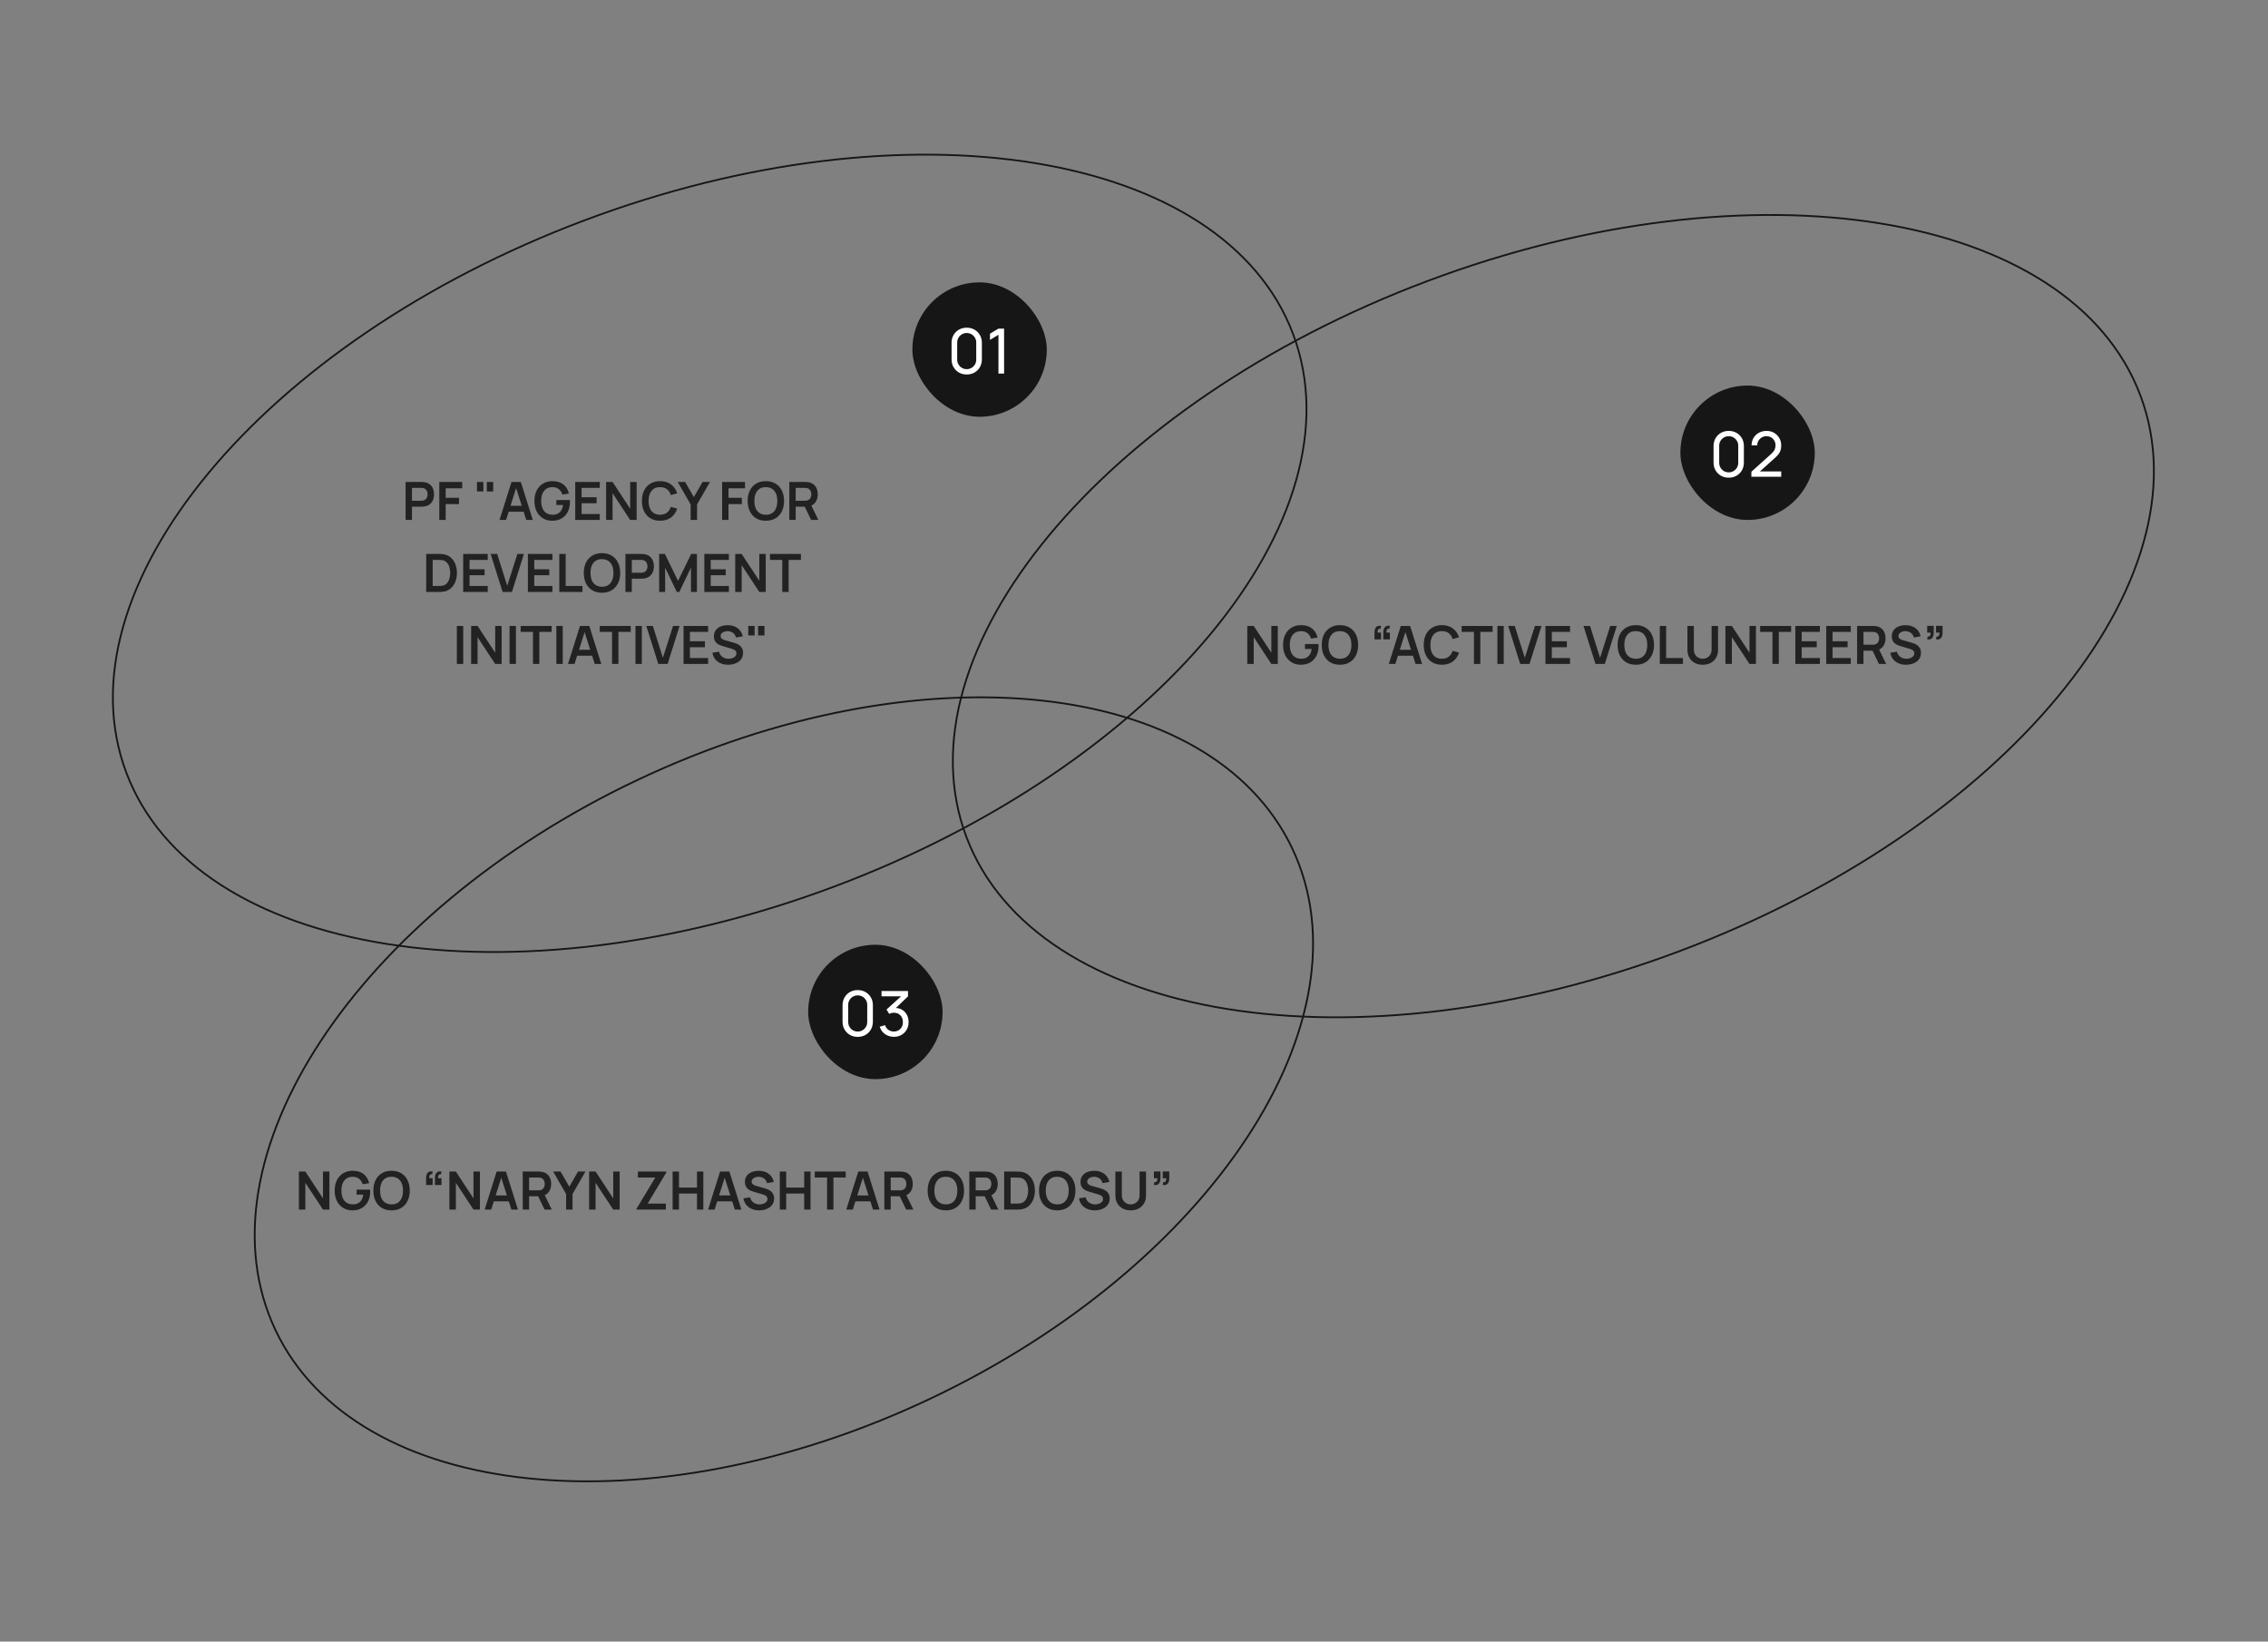 <svg width="945" height="684" viewBox="0 0 945 684" fill="none" xmlns="http://www.w3.org/2000/svg">
<rect x="0" y="0" width="945" height="684" fill="#808080" stroke="none"/>
<path d="M52.602 321.874C38.239 283.637 52.336 238.764 86.895 197.09C121.446 155.425 176.401 117.027 243.579 91.793C310.756 66.559 377.401 59.281 430.838 67.895C484.287 76.511 524.441 101.007 538.804 139.244C553.166 177.48 539.069 222.354 504.511 264.028C469.96 305.693 415.004 344.091 347.827 369.325C280.65 394.558 214.004 401.836 160.567 393.222C107.118 384.606 66.964 360.11 52.602 321.874Z" stroke="#161616" stroke-width="0.743"/>
<path d="M538.439 353.533C555.267 389.052 546.889 432.464 519.615 473.977C492.344 515.485 446.214 555.035 387.68 582.769C329.146 610.502 269.323 621.152 219.93 615.967C170.529 610.782 131.628 589.771 114.799 554.253C97.971 518.734 106.349 475.323 133.623 433.809C160.894 392.301 207.024 352.751 265.558 325.017C324.092 297.284 383.915 286.634 433.308 291.819C482.709 297.004 521.61 318.015 538.439 353.533Z" stroke="#161616" stroke-width="0.748"/>
<path d="M402.62 348.615C388.168 310.14 402.353 264.986 437.127 223.052C471.894 181.128 527.192 142.49 594.788 117.099C662.384 91.708 729.445 84.385 783.216 93.052C836.998 101.722 877.402 126.371 891.855 164.846C906.307 203.32 892.122 248.474 857.348 290.408C822.581 332.333 767.283 370.971 699.687 396.362C632.09 421.752 565.029 429.076 511.259 420.408C457.477 411.738 417.072 387.09 402.62 348.615Z" stroke="#161616" stroke-width="0.748"/>
<rect x="380.16" y="117.652" width="56" height="56" rx="28" fill="#161616"/>
<path d="M402.798 156.042C401.585 156.042 400.501 155.769 399.548 155.223C398.603 154.669 397.854 153.919 397.299 152.974C396.753 152.021 396.48 150.938 396.48 149.724V142.86C396.48 141.647 396.753 140.564 397.299 139.61C397.854 138.657 398.603 137.907 399.548 137.361C400.501 136.815 401.585 136.542 402.798 136.542C404.011 136.542 405.095 136.815 406.048 137.361C407.001 137.907 407.751 138.657 408.297 139.61C408.843 140.564 409.116 141.647 409.116 142.86V149.724C409.116 150.938 408.843 152.021 408.297 152.974C407.751 153.919 407.001 154.669 406.048 155.223C405.095 155.769 404.011 156.042 402.798 156.042ZM402.798 153.819C403.535 153.819 404.202 153.642 404.8 153.286C405.398 152.931 405.875 152.454 406.23 151.856C406.585 151.25 406.763 150.582 406.763 149.854V142.717C406.763 141.981 406.585 141.313 406.23 140.715C405.875 140.117 405.398 139.641 404.8 139.285C404.202 138.93 403.535 138.752 402.798 138.752C402.07 138.752 401.403 138.93 400.796 139.285C400.198 139.641 399.721 140.117 399.366 140.715C399.011 141.313 398.833 141.981 398.833 142.717V149.854C398.833 150.582 399.011 151.25 399.366 151.856C399.721 152.454 400.198 152.931 400.796 153.286C401.403 153.642 402.07 153.819 402.798 153.819ZM416.019 155.652V139.493L412.496 141.625V139.038L416.019 136.932H418.372V155.652H416.019Z" fill="white"/>
<rect x="336.742" y="393.652" width="56" height="56" rx="28" fill="#161616"/>
<path d="M357.38 432.042C356.167 432.042 355.084 431.769 354.13 431.223C353.186 430.669 352.436 429.919 351.881 428.974C351.335 428.021 351.062 426.938 351.062 425.724V418.86C351.062 417.647 351.335 416.564 351.881 415.61C352.436 414.657 353.186 413.907 354.13 413.361C355.084 412.815 356.167 412.542 357.38 412.542C358.594 412.542 359.677 412.815 360.63 413.361C361.584 413.907 362.333 414.657 362.879 415.61C363.425 416.564 363.698 417.647 363.698 418.86V425.724C363.698 426.938 363.425 428.021 362.879 428.974C362.333 429.919 361.584 430.669 360.63 431.223C359.677 431.769 358.594 432.042 357.38 432.042ZM357.38 429.819C358.117 429.819 358.784 429.642 359.382 429.286C359.98 428.931 360.457 428.454 360.812 427.856C361.168 427.25 361.345 426.582 361.345 425.854V418.717C361.345 417.981 361.168 417.313 360.812 416.715C360.457 416.117 359.98 415.641 359.382 415.285C358.784 414.93 358.117 414.752 357.38 414.752C356.652 414.752 355.985 414.93 355.378 415.285C354.78 415.641 354.304 416.117 353.948 416.715C353.593 417.313 353.415 417.981 353.415 418.717V425.854C353.415 426.582 353.593 427.25 353.948 427.856C354.304 428.454 354.78 428.931 355.378 429.286C355.985 429.642 356.652 429.819 357.38 429.819ZM372.473 432.016C371.545 432.016 370.683 431.847 369.886 431.509C369.088 431.163 368.399 430.677 367.819 430.053C367.247 429.421 366.826 428.671 366.558 427.804L368.781 427.167C369.067 428.034 369.543 428.693 370.211 429.143C370.878 429.594 371.628 429.815 372.46 429.806C373.222 429.789 373.881 429.616 374.436 429.286C374.999 428.948 375.432 428.489 375.736 427.908C376.048 427.328 376.204 426.656 376.204 425.893C376.204 424.732 375.857 423.792 375.164 423.072C374.47 422.344 373.56 421.98 372.434 421.98C372.122 421.98 371.792 422.024 371.446 422.11C371.108 422.197 370.791 422.318 370.497 422.474L369.379 420.641L376.321 414.362L376.62 415.142H367.299V412.932H378.336V415.155L372.421 420.823L372.395 420.004C373.634 419.918 374.717 420.121 375.645 420.615C376.572 421.109 377.291 421.816 377.803 422.734C378.323 423.653 378.583 424.706 378.583 425.893C378.583 427.089 378.314 428.147 377.777 429.065C377.239 429.984 376.511 430.708 375.593 431.236C374.674 431.756 373.634 432.016 372.473 432.016Z" fill="white"/>
<rect x="700.16" y="160.652" width="56" height="56" rx="28" fill="#161616"/>
<path d="M720.298 199.042C719.085 199.042 718.001 198.769 717.048 198.223C716.103 197.669 715.354 196.919 714.799 195.974C714.253 195.021 713.98 193.938 713.98 192.724V185.86C713.98 184.647 714.253 183.564 714.799 182.61C715.354 181.657 716.103 180.907 717.048 180.361C718.001 179.815 719.085 179.542 720.298 179.542C721.511 179.542 722.595 179.815 723.548 180.361C724.501 180.907 725.251 181.657 725.797 182.61C726.343 183.564 726.616 184.647 726.616 185.86V192.724C726.616 193.938 726.343 195.021 725.797 195.974C725.251 196.919 724.501 197.669 723.548 198.223C722.595 198.769 721.511 199.042 720.298 199.042ZM720.298 196.819C721.035 196.819 721.702 196.642 722.3 196.286C722.898 195.931 723.375 195.454 723.73 194.856C724.085 194.25 724.263 193.582 724.263 192.854V185.717C724.263 184.981 724.085 184.313 723.73 183.715C723.375 183.117 722.898 182.641 722.3 182.285C721.702 181.93 721.035 181.752 720.298 181.752C719.57 181.752 718.903 181.93 718.296 182.285C717.698 182.641 717.221 183.117 716.866 183.715C716.511 184.313 716.333 184.981 716.333 185.717V192.854C716.333 193.582 716.511 194.25 716.866 194.856C717.221 195.454 717.698 195.931 718.296 196.286C718.903 196.642 719.57 196.819 720.298 196.819ZM729.736 198.639L729.749 196.559L738.056 189.084C738.749 188.46 739.213 187.871 739.447 187.316C739.689 186.753 739.811 186.177 739.811 185.587C739.811 184.868 739.646 184.218 739.317 183.637C738.987 183.057 738.537 182.597 737.965 182.259C737.401 181.921 736.76 181.752 736.041 181.752C735.295 181.752 734.632 181.93 734.052 182.285C733.471 182.632 733.012 183.096 732.674 183.676C732.344 184.257 732.184 184.89 732.193 185.574H729.827C729.827 184.396 730.1 183.356 730.646 182.454C731.192 181.544 731.933 180.834 732.869 180.322C733.813 179.802 734.884 179.542 736.08 179.542C737.241 179.542 738.281 179.811 739.2 180.348C740.118 180.877 740.842 181.601 741.371 182.519C741.908 183.429 742.177 184.461 742.177 185.613C742.177 186.428 742.073 187.134 741.865 187.732C741.665 188.33 741.353 188.885 740.929 189.396C740.504 189.899 739.971 190.436 739.33 191.008L732.427 197.209L732.128 196.429H742.177V198.639H729.736Z" fill="white"/>
<path d="M168.995 216.652V200.812H175.54C175.694 200.812 175.892 200.82 176.134 200.834C176.376 200.842 176.6 200.864 176.805 200.9C177.722 201.04 178.477 201.344 179.071 201.813C179.672 202.283 180.116 202.877 180.402 203.595C180.695 204.307 180.842 205.099 180.842 205.971C180.842 206.837 180.695 207.629 180.402 208.347C180.109 209.059 179.661 209.649 179.06 210.118C178.466 210.588 177.714 210.892 176.805 211.031C176.6 211.061 176.372 211.083 176.123 211.097C175.881 211.112 175.687 211.119 175.54 211.119H171.646V216.652H168.995ZM171.646 208.644H175.43C175.577 208.644 175.742 208.637 175.925 208.622C176.108 208.608 176.277 208.578 176.431 208.534C176.871 208.424 177.216 208.23 177.465 207.951C177.722 207.673 177.901 207.357 178.004 207.005C178.114 206.653 178.169 206.309 178.169 205.971C178.169 205.634 178.114 205.289 178.004 204.937C177.901 204.578 177.722 204.259 177.465 203.98C177.216 203.702 176.871 203.507 176.431 203.397C176.277 203.353 176.108 203.328 175.925 203.32C175.742 203.306 175.577 203.298 175.43 203.298H171.646V208.644ZM183.046 216.652V200.812H192.583V203.463H185.697V207.412H191.263V210.052H185.697V216.652H183.046ZM198.746 204.772V200.812H201.397V204.772H198.746ZM202.849 204.772V200.812H205.5V204.772H202.849ZM208.135 216.652L213.129 200.812H217.012L222.006 216.652H219.278L214.746 202.44H215.34L210.863 216.652H208.135ZM210.918 213.22V210.745H219.234V213.22H210.918ZM230.099 216.982C229.073 216.982 228.108 216.803 227.206 216.443C226.312 216.077 225.523 215.541 224.841 214.837C224.167 214.133 223.639 213.272 223.257 212.252C222.876 211.226 222.685 210.052 222.685 208.732C222.685 207.002 223.008 205.524 223.653 204.299C224.299 203.067 225.182 202.125 226.304 201.472C227.426 200.812 228.691 200.482 230.099 200.482C232.05 200.482 233.594 200.937 234.73 201.846C235.874 202.748 236.648 204.017 237.051 205.652L234.345 206.081C234.045 205.143 233.553 204.395 232.871 203.837C232.189 203.273 231.32 202.99 230.264 202.99C229.201 202.976 228.317 203.207 227.613 203.683C226.909 204.16 226.378 204.831 226.018 205.696C225.666 206.562 225.49 207.574 225.49 208.732C225.49 209.891 225.666 210.899 226.018 211.757C226.37 212.608 226.898 213.272 227.602 213.748C228.314 214.225 229.201 214.471 230.264 214.485C231.064 214.493 231.764 214.35 232.365 214.056C232.967 213.756 233.458 213.305 233.839 212.703C234.221 212.095 234.477 211.336 234.609 210.426H231.815V208.347H237.425C237.44 208.465 237.451 208.637 237.458 208.864C237.466 209.092 237.469 209.227 237.469 209.271C237.469 210.767 237.172 212.098 236.578 213.264C235.992 214.423 235.148 215.332 234.048 215.992C232.948 216.652 231.632 216.982 230.099 216.982ZM239.679 216.652V200.812H249.909V203.298H242.33V207.203H248.589V209.689H242.33V214.166H249.909V216.652H239.679ZM252.548 216.652V200.812H255.232L262.58 211.977V200.812H265.264V216.652H262.58L255.232 205.487V216.652H252.548ZM275.038 216.982C273.454 216.982 272.097 216.638 270.968 215.948C269.838 215.252 268.969 214.284 268.361 213.044C267.759 211.805 267.459 210.368 267.459 208.732C267.459 207.097 267.759 205.66 268.361 204.42C268.969 203.181 269.838 202.217 270.968 201.527C272.097 200.831 273.454 200.482 275.038 200.482C276.864 200.482 278.385 200.941 279.603 201.857C280.82 202.767 281.674 203.995 282.166 205.542L279.493 206.279C279.185 205.245 278.66 204.439 277.92 203.859C277.179 203.273 276.218 202.979 275.038 202.979C273.974 202.979 273.087 203.218 272.376 203.694C271.672 204.171 271.14 204.842 270.781 205.707C270.429 206.565 270.249 207.574 270.242 208.732C270.242 209.891 270.418 210.903 270.77 211.768C271.129 212.626 271.664 213.294 272.376 213.77C273.087 214.247 273.974 214.485 275.038 214.485C276.218 214.485 277.179 214.192 277.92 213.605C278.66 213.019 279.185 212.212 279.493 211.185L282.166 211.922C281.674 213.47 280.82 214.702 279.603 215.618C278.385 216.528 276.864 216.982 275.038 216.982ZM287.765 216.652V210.162L282.375 200.812H285.466L289.107 207.126L292.737 200.812H295.828L290.449 210.162V216.652H287.765ZM300.888 216.652V200.812H310.425V203.463H303.539V207.412H309.105V210.052H303.539V216.652H300.888ZM319.102 216.982C317.518 216.982 316.162 216.638 315.032 215.948C313.903 215.252 313.034 214.284 312.425 213.044C311.824 211.805 311.523 210.368 311.523 208.732C311.523 207.097 311.824 205.66 312.425 204.42C313.034 203.181 313.903 202.217 315.032 201.527C316.162 200.831 317.518 200.482 319.102 200.482C320.686 200.482 322.043 200.831 323.172 201.527C324.309 202.217 325.178 203.181 325.779 204.42C326.388 205.66 326.692 207.097 326.692 208.732C326.692 210.368 326.388 211.805 325.779 213.044C325.178 214.284 324.309 215.252 323.172 215.948C322.043 216.638 320.686 216.982 319.102 216.982ZM319.102 214.485C320.166 214.493 321.049 214.258 321.753 213.781C322.465 213.305 322.996 212.634 323.348 211.768C323.708 210.903 323.887 209.891 323.887 208.732C323.887 207.574 323.708 206.569 323.348 205.718C322.996 204.86 322.465 204.193 321.753 203.716C321.049 203.24 320.166 202.994 319.102 202.979C318.039 202.972 317.155 203.207 316.451 203.683C315.747 204.16 315.216 204.831 314.856 205.696C314.504 206.562 314.328 207.574 314.328 208.732C314.328 209.891 314.504 210.899 314.856 211.757C315.208 212.608 315.736 213.272 316.44 213.748C317.152 214.225 318.039 214.471 319.102 214.485ZM328.882 216.652V200.812H335.427C335.581 200.812 335.779 200.82 336.021 200.834C336.263 200.842 336.486 200.864 336.692 200.9C337.608 201.04 338.364 201.344 338.958 201.813C339.559 202.283 340.003 202.877 340.289 203.595C340.582 204.307 340.729 205.099 340.729 205.971C340.729 207.262 340.402 208.373 339.75 209.304C339.097 210.228 338.096 210.8 336.747 211.02L335.614 211.119H331.533V216.652H328.882ZM337.979 216.652L334.855 210.206L337.55 209.612L340.982 216.652H337.979ZM331.533 208.644H335.317C335.463 208.644 335.628 208.637 335.812 208.622C335.995 208.608 336.164 208.578 336.318 208.534C336.758 208.424 337.102 208.23 337.352 207.951C337.608 207.673 337.788 207.357 337.891 207.005C338.001 206.653 338.056 206.309 338.056 205.971C338.056 205.634 338.001 205.289 337.891 204.937C337.788 204.578 337.608 204.259 337.352 203.98C337.102 203.702 336.758 203.507 336.318 203.397C336.164 203.353 335.995 203.328 335.812 203.32C335.628 203.306 335.463 203.298 335.317 203.298H331.533V208.644ZM177.589 246.652V230.812H182.638C182.77 230.812 183.03 230.816 183.419 230.823C183.815 230.831 184.196 230.856 184.563 230.9C185.817 231.062 186.876 231.509 187.742 232.242C188.614 232.968 189.274 233.896 189.722 235.025C190.169 236.155 190.393 237.39 190.393 238.732C190.393 240.074 190.169 241.31 189.722 242.439C189.274 243.569 188.614 244.5 187.742 245.233C186.876 245.959 185.817 246.403 184.563 246.564C184.203 246.608 183.826 246.634 183.43 246.641C183.034 246.649 182.77 246.652 182.638 246.652H177.589ZM180.284 244.155H182.638C182.858 244.155 183.136 244.148 183.474 244.133C183.818 244.119 184.123 244.086 184.387 244.034C185.135 243.895 185.743 243.561 186.213 243.033C186.682 242.505 187.027 241.864 187.247 241.108C187.474 240.353 187.588 239.561 187.588 238.732C187.588 237.874 187.474 237.068 187.247 236.312C187.019 235.557 186.667 234.923 186.191 234.409C185.721 233.896 185.12 233.57 184.387 233.43C184.123 233.372 183.818 233.339 183.474 233.331C183.136 233.317 182.858 233.309 182.638 233.309H180.284V244.155ZM192.993 246.652V230.812H203.223V233.298H195.644V237.203H201.903V239.689H195.644V244.166H203.223V246.652H192.993ZM209.426 246.652L204.432 230.812H207.16L211.34 244.078L215.575 230.812H218.303L213.309 246.652H209.426ZM219.956 246.652V230.812H230.186V233.298H222.607V237.203H228.866V239.689H222.607V244.166H230.186V246.652H219.956ZM233.045 246.652V230.812H235.696V244.166H242.692V246.652H233.045ZM250.825 246.982C249.241 246.982 247.884 246.638 246.755 245.948C245.626 245.252 244.757 244.284 244.148 243.044C243.547 241.805 243.246 240.368 243.246 238.732C243.246 237.097 243.547 235.66 244.148 234.42C244.757 233.181 245.626 232.217 246.755 231.527C247.884 230.831 249.241 230.482 250.825 230.482C252.409 230.482 253.766 230.831 254.895 231.527C256.032 232.217 256.901 233.181 257.502 234.42C258.111 235.66 258.415 237.097 258.415 238.732C258.415 240.368 258.111 241.805 257.502 243.044C256.901 244.284 256.032 245.252 254.895 245.948C253.766 246.638 252.409 246.982 250.825 246.982ZM250.825 244.485C251.888 244.493 252.772 244.258 253.476 243.781C254.187 243.305 254.719 242.634 255.071 241.768C255.43 240.903 255.61 239.891 255.61 238.732C255.61 237.574 255.43 236.569 255.071 235.718C254.719 234.86 254.187 234.193 253.476 233.716C252.772 233.24 251.888 232.994 250.825 232.979C249.762 232.972 248.878 233.207 248.174 233.683C247.47 234.16 246.938 234.831 246.579 235.696C246.227 236.562 246.051 237.574 246.051 238.732C246.051 239.891 246.227 240.899 246.579 241.757C246.931 242.608 247.459 243.272 248.163 243.748C248.874 244.225 249.762 244.471 250.825 244.485ZM260.604 246.652V230.812H267.149C267.303 230.812 267.501 230.82 267.743 230.834C267.985 230.842 268.209 230.864 268.414 230.9C269.331 231.04 270.086 231.344 270.68 231.813C271.282 232.283 271.725 232.877 272.011 233.595C272.305 234.307 272.451 235.099 272.451 235.971C272.451 236.837 272.305 237.629 272.011 238.347C271.718 239.059 271.271 239.649 270.669 240.118C270.075 240.588 269.324 240.892 268.414 241.031C268.209 241.061 267.982 241.083 267.732 241.097C267.49 241.112 267.296 241.119 267.149 241.119H263.255V246.652H260.604ZM263.255 238.644H267.039C267.186 238.644 267.351 238.637 267.534 238.622C267.718 238.608 267.886 238.578 268.04 238.534C268.48 238.424 268.825 238.23 269.074 237.951C269.331 237.673 269.511 237.357 269.613 237.005C269.723 236.653 269.778 236.309 269.778 235.971C269.778 235.634 269.723 235.289 269.613 234.937C269.511 234.578 269.331 234.259 269.074 233.98C268.825 233.702 268.48 233.507 268.04 233.397C267.886 233.353 267.718 233.328 267.534 233.32C267.351 233.306 267.186 233.298 267.039 233.298H263.255V238.644ZM274.655 246.652V230.812H277.042L282.52 242.032L287.998 230.812H290.385V246.652H287.91V236.499L283.048 246.652H281.992L277.141 236.499V246.652H274.655ZM293.476 246.652V230.812H303.706V233.298H296.127V237.203H302.386V239.689H296.127V244.166H303.706V246.652H293.476ZM306.345 246.652V230.812H309.029L316.377 241.977V230.812H319.061V246.652H316.377L309.029 235.487V246.652H306.345ZM325.942 246.652V233.298H320.816V230.812H333.719V233.298H328.593V246.652H325.942ZM190.356 276.652V260.812H193.007V276.652H190.356ZM196.302 276.652V260.812H198.986L206.334 271.977V260.812H209.018V276.652H206.334L198.986 265.487V276.652H196.302ZM212.313 276.652V260.812H214.964V276.652H212.313ZM222.065 276.652V263.298H216.939V260.812H229.842V263.298H224.716V276.652H222.065ZM231.821 276.652V260.812H234.472V276.652H231.821ZM236.667 276.652L241.661 260.812H245.544L250.538 276.652H247.81L243.278 262.44H243.872L239.395 276.652H236.667ZM239.45 273.22V270.745H247.766V273.22H239.45ZM255.022 276.652V263.298H249.896V260.812H262.799V263.298H257.673V276.652H255.022ZM264.778 276.652V260.812H267.429V276.652H264.778ZM274.288 276.652L269.294 260.812H272.022L276.202 274.078L280.437 260.812H283.165L278.171 276.652H274.288ZM284.817 276.652V260.812H295.047V263.298H287.468V267.203H293.727V269.689H287.468V274.166H295.047V276.652H284.817ZM303.399 276.982C302.24 276.982 301.195 276.781 300.264 276.377C299.34 275.974 298.577 275.398 297.976 274.65C297.382 273.895 297.004 273 296.843 271.966L299.593 271.548C299.828 272.487 300.308 273.213 301.034 273.726C301.767 274.24 302.611 274.496 303.564 274.496C304.129 274.496 304.66 274.408 305.159 274.232C305.658 274.056 306.061 273.8 306.369 273.462C306.684 273.125 306.842 272.711 306.842 272.219C306.842 271.999 306.805 271.798 306.732 271.614C306.659 271.424 306.549 271.255 306.402 271.108C306.263 270.962 306.079 270.83 305.852 270.712C305.632 270.588 305.375 270.481 305.082 270.393L300.99 269.183C300.638 269.081 300.257 268.945 299.846 268.776C299.443 268.6 299.058 268.362 298.691 268.061C298.332 267.753 298.035 267.365 297.8 266.895C297.573 266.419 297.459 265.832 297.459 265.135C297.459 264.116 297.716 263.262 298.229 262.572C298.75 261.876 299.446 261.355 300.319 261.01C301.199 260.666 302.174 260.497 303.245 260.504C304.33 260.512 305.298 260.699 306.149 261.065C307 261.425 307.711 261.949 308.283 262.638C308.855 263.328 309.258 264.16 309.493 265.135L306.644 265.63C306.527 265.073 306.299 264.6 305.962 264.211C305.632 263.815 305.225 263.515 304.741 263.309C304.264 263.104 303.755 262.994 303.212 262.979C302.684 262.972 302.193 263.053 301.738 263.221C301.291 263.383 300.928 263.617 300.649 263.925C300.378 264.233 300.242 264.593 300.242 265.003C300.242 265.392 300.359 265.711 300.594 265.96C300.829 266.202 301.118 266.397 301.463 266.543C301.815 266.683 302.171 266.8 302.53 266.895L305.368 267.687C305.757 267.79 306.193 267.929 306.677 268.105C307.161 268.281 307.627 268.527 308.074 268.842C308.521 269.158 308.888 269.572 309.174 270.085C309.467 270.599 309.614 271.251 309.614 272.043C309.614 272.865 309.442 273.587 309.097 274.21C308.76 274.826 308.301 275.34 307.722 275.75C307.143 276.161 306.479 276.469 305.731 276.674C304.99 276.88 304.213 276.982 303.399 276.982ZM311.775 264.772V260.812H314.426V264.772H311.775ZM315.878 264.772V260.812H318.529V264.772H315.878Z" fill="#222222"/>
<path d="M124.54 504V488.16H127.224L134.572 499.325V488.16H137.256V504H134.572L127.224 492.835V504H124.54ZM146.865 504.33C145.838 504.33 144.874 504.15 143.972 503.791C143.077 503.424 142.289 502.889 141.607 502.185C140.932 501.481 140.404 500.619 140.023 499.6C139.642 498.573 139.451 497.4 139.451 496.08C139.451 494.349 139.774 492.872 140.419 491.647C141.064 490.415 141.948 489.473 143.07 488.82C144.192 488.16 145.457 487.83 146.865 487.83C148.816 487.83 150.359 488.285 151.496 489.194C152.64 490.096 153.414 491.365 153.817 493L151.111 493.429C150.81 492.49 150.319 491.742 149.637 491.185C148.955 490.62 148.086 490.338 147.03 490.338C145.967 490.323 145.083 490.554 144.379 491.031C143.675 491.508 143.143 492.179 142.784 493.044C142.432 493.909 142.256 494.921 142.256 496.08C142.256 497.239 142.432 498.247 142.784 499.105C143.136 499.956 143.664 500.619 144.368 501.096C145.079 501.573 145.967 501.818 147.03 501.833C147.829 501.84 148.53 501.697 149.131 501.404C149.732 501.103 150.224 500.652 150.605 500.051C150.986 499.442 151.243 498.683 151.375 497.774H148.581V495.695H154.191C154.206 495.812 154.217 495.985 154.224 496.212C154.231 496.439 154.235 496.575 154.235 496.619C154.235 498.115 153.938 499.446 153.344 500.612C152.757 501.771 151.914 502.68 150.814 503.34C149.714 504 148.398 504.33 146.865 504.33ZM163.143 504.33C161.559 504.33 160.203 503.985 159.073 503.296C157.944 502.599 157.075 501.631 156.466 500.392C155.865 499.153 155.564 497.715 155.564 496.08C155.564 494.445 155.865 493.007 156.466 491.768C157.075 490.529 157.944 489.564 159.073 488.875C160.203 488.178 161.559 487.83 163.143 487.83C164.727 487.83 166.084 488.178 167.213 488.875C168.35 489.564 169.219 490.529 169.82 491.768C170.429 493.007 170.733 494.445 170.733 496.08C170.733 497.715 170.429 499.153 169.82 500.392C169.219 501.631 168.35 502.599 167.213 503.296C166.084 503.985 164.727 504.33 163.143 504.33ZM163.143 501.833C164.207 501.84 165.09 501.606 165.794 501.129C166.506 500.652 167.037 499.981 167.389 499.116C167.749 498.251 167.928 497.239 167.928 496.08C167.928 494.921 167.749 493.917 167.389 493.066C167.037 492.208 166.506 491.541 165.794 491.064C165.09 490.587 164.207 490.342 163.143 490.327C162.08 490.32 161.196 490.554 160.492 491.031C159.788 491.508 159.257 492.179 158.897 493.044C158.545 493.909 158.369 494.921 158.369 496.08C158.369 497.239 158.545 498.247 158.897 499.105C159.249 499.956 159.777 500.619 160.481 501.096C161.193 501.573 162.08 501.818 163.143 501.833ZM183.949 488.127L183.784 489.271C183.447 489.242 183.179 489.3 182.981 489.447C182.783 489.586 182.647 489.788 182.574 490.052C182.508 490.309 182.497 490.602 182.541 490.932H183.949V493.759H181.232V490.822C181.232 489.861 181.459 489.135 181.914 488.644C182.369 488.145 183.047 487.973 183.949 488.127ZM180.264 488.127L180.099 489.271C179.762 489.242 179.494 489.3 179.296 489.447C179.098 489.586 178.962 489.788 178.889 490.052C178.823 490.309 178.812 490.602 178.856 490.932H180.264V493.759H177.547V490.822C177.547 489.861 177.774 489.135 178.229 488.644C178.684 488.145 179.362 487.973 180.264 488.127ZM187.253 504V488.16H189.937L197.285 499.325V488.16H199.969V504H197.285L189.937 492.835V504H187.253ZM201.944 504L206.938 488.16H210.821L215.815 504H213.087L208.555 489.788H209.149L204.672 504H201.944ZM204.727 500.568V498.093H213.043V500.568H204.727ZM217.804 504V488.16H224.349C224.503 488.16 224.701 488.167 224.943 488.182C225.185 488.189 225.408 488.211 225.614 488.248C226.53 488.387 227.286 488.692 227.88 489.161C228.481 489.63 228.925 490.224 229.211 490.943C229.504 491.654 229.651 492.446 229.651 493.319C229.651 494.61 229.324 495.721 228.672 496.652C228.019 497.576 227.018 498.148 225.669 498.368L224.536 498.467H220.455V504H217.804ZM226.901 504L223.777 497.554L226.472 496.96L229.904 504H226.901ZM220.455 495.992H224.239C224.385 495.992 224.55 495.985 224.734 495.97C224.917 495.955 225.086 495.926 225.24 495.882C225.68 495.772 226.024 495.578 226.274 495.299C226.53 495.02 226.71 494.705 226.813 494.353C226.923 494.001 226.978 493.656 226.978 493.319C226.978 492.982 226.923 492.637 226.813 492.285C226.71 491.926 226.53 491.607 226.274 491.328C226.024 491.049 225.68 490.855 225.24 490.745C225.086 490.701 224.917 490.675 224.734 490.668C224.55 490.653 224.385 490.646 224.239 490.646H220.455V495.992ZM235.876 504V497.51L230.486 488.16H233.577L237.218 494.474L240.848 488.16H243.939L238.56 497.51V504H235.876ZM245.476 504V488.16H248.16L255.508 499.325V488.16H258.192V504H255.508L248.16 492.835V504H245.476ZM265.231 504V503.637L273.041 490.646H265.781V488.16H277.628V488.534L269.862 501.503H277.441V504H265.231ZM280.259 504V488.16H282.91V494.826H290.412V488.16H293.052V504H290.412V497.312H282.91V504H280.259ZM295.036 504L300.03 488.16H303.913L308.907 504H306.179L301.647 489.788H302.241L297.764 504H295.036ZM297.819 500.568V498.093H306.135V500.568H297.819ZM316.329 504.33C315.17 504.33 314.125 504.128 313.194 503.725C312.27 503.322 311.507 502.746 310.906 501.998C310.312 501.243 309.934 500.348 309.773 499.314L312.523 498.896C312.757 499.835 313.238 500.561 313.964 501.074C314.697 501.587 315.54 501.844 316.494 501.844C317.058 501.844 317.59 501.756 318.089 501.58C318.587 501.404 318.991 501.147 319.299 500.81C319.614 500.473 319.772 500.058 319.772 499.567C319.772 499.347 319.735 499.145 319.662 498.962C319.588 498.771 319.478 498.603 319.332 498.456C319.192 498.309 319.009 498.177 318.782 498.06C318.562 497.935 318.305 497.829 318.012 497.741L313.92 496.531C313.568 496.428 313.186 496.293 312.776 496.124C312.372 495.948 311.987 495.71 311.621 495.409C311.261 495.101 310.964 494.712 310.73 494.243C310.502 493.766 310.389 493.18 310.389 492.483C310.389 491.464 310.645 490.609 311.159 489.92C311.679 489.223 312.376 488.703 313.249 488.358C314.129 488.013 315.104 487.845 316.175 487.852C317.26 487.859 318.228 488.046 319.079 488.413C319.929 488.772 320.641 489.297 321.213 489.986C321.785 490.675 322.188 491.508 322.423 492.483L319.574 492.978C319.456 492.421 319.229 491.948 318.892 491.559C318.562 491.163 318.155 490.862 317.671 490.657C317.194 490.452 316.684 490.342 316.142 490.327C315.614 490.32 315.122 490.4 314.668 490.569C314.22 490.73 313.857 490.965 313.579 491.273C313.307 491.581 313.172 491.94 313.172 492.351C313.172 492.74 313.289 493.059 313.524 493.308C313.758 493.55 314.048 493.744 314.393 493.891C314.745 494.03 315.1 494.148 315.46 494.243L318.298 495.035C318.686 495.138 319.123 495.277 319.607 495.453C320.091 495.629 320.556 495.875 321.004 496.19C321.451 496.505 321.818 496.92 322.104 497.433C322.397 497.946 322.544 498.599 322.544 499.391C322.544 500.212 322.371 500.935 322.027 501.558C321.689 502.174 321.231 502.687 320.652 503.098C320.072 503.509 319.409 503.817 318.661 504.022C317.92 504.227 317.143 504.33 316.329 504.33ZM324.925 504V488.16H327.576V494.826H335.078V488.16H337.718V504H335.078V497.312H327.576V504H324.925ZM344.608 504V490.646H339.482V488.16H352.385V490.646H347.259V504H344.608ZM352.614 504L357.608 488.16H361.491L366.485 504H363.757L359.225 489.788H359.819L355.342 504H352.614ZM355.397 500.568V498.093H363.713V500.568H355.397ZM368.474 504V488.16H375.019C375.173 488.16 375.371 488.167 375.613 488.182C375.855 488.189 376.078 488.211 376.284 488.248C377.2 488.387 377.956 488.692 378.55 489.161C379.151 489.63 379.595 490.224 379.881 490.943C380.174 491.654 380.321 492.446 380.321 493.319C380.321 494.61 379.994 495.721 379.342 496.652C378.689 497.576 377.688 498.148 376.339 498.368L375.206 498.467H371.125V504H368.474ZM377.571 504L374.447 497.554L377.142 496.96L380.574 504H377.571ZM371.125 495.992H374.909C375.055 495.992 375.22 495.985 375.404 495.97C375.587 495.955 375.756 495.926 375.91 495.882C376.35 495.772 376.694 495.578 376.944 495.299C377.2 495.02 377.38 494.705 377.483 494.353C377.593 494.001 377.648 493.656 377.648 493.319C377.648 492.982 377.593 492.637 377.483 492.285C377.38 491.926 377.2 491.607 376.944 491.328C376.694 491.049 376.35 490.855 375.91 490.745C375.756 490.701 375.587 490.675 375.404 490.668C375.22 490.653 375.055 490.646 374.909 490.646H371.125V495.992ZM394.1 504.33C392.516 504.33 391.16 503.985 390.03 503.296C388.901 502.599 388.032 501.631 387.423 500.392C386.822 499.153 386.521 497.715 386.521 496.08C386.521 494.445 386.822 493.007 387.423 491.768C388.032 490.529 388.901 489.564 390.03 488.875C391.16 488.178 392.516 487.83 394.1 487.83C395.684 487.83 397.041 488.178 398.17 488.875C399.307 489.564 400.176 490.529 400.777 491.768C401.386 493.007 401.69 494.445 401.69 496.08C401.69 497.715 401.386 499.153 400.777 500.392C400.176 501.631 399.307 502.599 398.17 503.296C397.041 503.985 395.684 504.33 394.1 504.33ZM394.1 501.833C395.164 501.84 396.047 501.606 396.751 501.129C397.463 500.652 397.994 499.981 398.346 499.116C398.706 498.251 398.885 497.239 398.885 496.08C398.885 494.921 398.706 493.917 398.346 493.066C397.994 492.208 397.463 491.541 396.751 491.064C396.047 490.587 395.164 490.342 394.1 490.327C393.037 490.32 392.153 490.554 391.449 491.031C390.745 491.508 390.214 492.179 389.854 493.044C389.502 493.909 389.326 494.921 389.326 496.08C389.326 497.239 389.502 498.247 389.854 499.105C390.206 499.956 390.734 500.619 391.438 501.096C392.15 501.573 393.037 501.818 394.1 501.833ZM403.88 504V488.16H410.425C410.579 488.16 410.777 488.167 411.019 488.182C411.261 488.189 411.485 488.211 411.69 488.248C412.607 488.387 413.362 488.692 413.956 489.161C414.557 489.63 415.001 490.224 415.287 490.943C415.58 491.654 415.727 492.446 415.727 493.319C415.727 494.61 415.401 495.721 414.748 496.652C414.095 497.576 413.094 498.148 411.745 498.368L410.612 498.467H406.531V504H403.88ZM412.977 504L409.853 497.554L412.548 496.96L415.98 504H412.977ZM406.531 495.992H410.315C410.462 495.992 410.627 495.985 410.81 495.97C410.993 495.955 411.162 495.926 411.316 495.882C411.756 495.772 412.101 495.578 412.35 495.299C412.607 495.02 412.786 494.705 412.889 494.353C412.999 494.001 413.054 493.656 413.054 493.319C413.054 492.982 412.999 492.637 412.889 492.285C412.786 491.926 412.607 491.607 412.35 491.328C412.101 491.049 411.756 490.855 411.316 490.745C411.162 490.701 410.993 490.675 410.81 490.668C410.627 490.653 410.462 490.646 410.315 490.646H406.531V495.992ZM418.403 504V488.16H423.452C423.584 488.16 423.845 488.164 424.233 488.171C424.629 488.178 425.011 488.204 425.377 488.248C426.631 488.409 427.691 488.857 428.556 489.59C429.429 490.316 430.089 491.244 430.536 492.373C430.984 493.502 431.207 494.738 431.207 496.08C431.207 497.422 430.984 498.658 430.536 499.787C430.089 500.916 429.429 501.848 428.556 502.581C427.691 503.307 426.631 503.751 425.377 503.912C425.018 503.956 424.64 503.982 424.244 503.989C423.848 503.996 423.584 504 423.452 504H418.403ZM421.098 501.503H423.452C423.672 501.503 423.951 501.496 424.288 501.481C424.633 501.466 424.937 501.433 425.201 501.382C425.949 501.243 426.558 500.909 427.027 500.381C427.497 499.853 427.841 499.211 428.061 498.456C428.289 497.701 428.402 496.909 428.402 496.08C428.402 495.222 428.289 494.415 428.061 493.66C427.834 492.905 427.482 492.27 427.005 491.757C426.536 491.244 425.935 490.917 425.201 490.778C424.937 490.719 424.633 490.686 424.288 490.679C423.951 490.664 423.672 490.657 423.452 490.657H421.098V501.503ZM440.507 504.33C438.923 504.33 437.566 503.985 436.437 503.296C435.307 502.599 434.438 501.631 433.83 500.392C433.228 499.153 432.928 497.715 432.928 496.08C432.928 494.445 433.228 493.007 433.83 491.768C434.438 490.529 435.307 489.564 436.437 488.875C437.566 488.178 438.923 487.83 440.507 487.83C442.091 487.83 443.447 488.178 444.577 488.875C445.713 489.564 446.582 490.529 447.184 491.768C447.792 493.007 448.097 494.445 448.097 496.08C448.097 497.715 447.792 499.153 447.184 500.392C446.582 501.631 445.713 502.599 444.577 503.296C443.447 503.985 442.091 504.33 440.507 504.33ZM440.507 501.833C441.57 501.84 442.454 501.606 443.158 501.129C443.869 500.652 444.401 499.981 444.753 499.116C445.112 498.251 445.292 497.239 445.292 496.08C445.292 494.921 445.112 493.917 444.753 493.066C444.401 492.208 443.869 491.541 443.158 491.064C442.454 490.587 441.57 490.342 440.507 490.327C439.443 490.32 438.56 490.554 437.856 491.031C437.152 491.508 436.62 492.179 436.261 493.044C435.909 493.909 435.733 494.921 435.733 496.08C435.733 497.239 435.909 498.247 436.261 499.105C436.613 499.956 437.141 500.619 437.845 501.096C438.556 501.573 439.443 501.818 440.507 501.833ZM456.149 504.33C454.99 504.33 453.945 504.128 453.014 503.725C452.09 503.322 451.327 502.746 450.726 501.998C450.132 501.243 449.754 500.348 449.593 499.314L452.343 498.896C452.578 499.835 453.058 500.561 453.784 501.074C454.517 501.587 455.361 501.844 456.314 501.844C456.879 501.844 457.41 501.756 457.909 501.58C458.408 501.404 458.811 501.147 459.119 500.81C459.434 500.473 459.592 500.058 459.592 499.567C459.592 499.347 459.555 499.145 459.482 498.962C459.409 498.771 459.299 498.603 459.152 498.456C459.013 498.309 458.829 498.177 458.602 498.06C458.382 497.935 458.125 497.829 457.832 497.741L453.74 496.531C453.388 496.428 453.007 496.293 452.596 496.124C452.193 495.948 451.808 495.71 451.441 495.409C451.082 495.101 450.785 494.712 450.55 494.243C450.323 493.766 450.209 493.18 450.209 492.483C450.209 491.464 450.466 490.609 450.979 489.92C451.5 489.223 452.196 488.703 453.069 488.358C453.949 488.013 454.924 487.845 455.995 487.852C457.08 487.859 458.048 488.046 458.899 488.413C459.75 488.772 460.461 489.297 461.033 489.986C461.605 490.675 462.008 491.508 462.243 492.483L459.394 492.978C459.277 492.421 459.049 491.948 458.712 491.559C458.382 491.163 457.975 490.862 457.491 490.657C457.014 490.452 456.505 490.342 455.962 490.327C455.434 490.32 454.943 490.4 454.488 490.569C454.041 490.73 453.678 490.965 453.399 491.273C453.128 491.581 452.992 491.94 452.992 492.351C452.992 492.74 453.109 493.059 453.344 493.308C453.579 493.55 453.868 493.744 454.213 493.891C454.565 494.03 454.921 494.148 455.28 494.243L458.118 495.035C458.507 495.138 458.943 495.277 459.427 495.453C459.911 495.629 460.377 495.875 460.824 496.19C461.271 496.505 461.638 496.92 461.924 497.433C462.217 497.946 462.364 498.599 462.364 499.391C462.364 500.212 462.192 500.935 461.847 501.558C461.51 502.174 461.051 502.687 460.472 503.098C459.893 503.509 459.229 503.817 458.481 504.022C457.74 504.227 456.963 504.33 456.149 504.33ZM471.125 504.33C469.864 504.33 468.753 504.073 467.792 503.56C466.839 503.047 466.091 502.324 465.548 501.393C465.013 500.462 464.745 499.369 464.745 498.115V488.182L467.429 488.16V498.049C467.429 498.643 467.528 499.175 467.726 499.644C467.931 500.113 468.206 500.513 468.551 500.843C468.896 501.166 469.292 501.411 469.739 501.58C470.186 501.749 470.648 501.833 471.125 501.833C471.616 501.833 472.082 501.749 472.522 501.58C472.969 501.404 473.365 501.155 473.71 500.832C474.055 500.502 474.326 500.102 474.524 499.633C474.722 499.164 474.821 498.636 474.821 498.049V488.16H477.505V498.115C477.505 499.369 477.234 500.462 476.691 501.393C476.156 502.324 475.408 503.047 474.447 503.56C473.494 504.073 472.386 504.33 471.125 504.33ZM480.799 493.748L480.953 492.604C481.29 492.633 481.558 492.578 481.756 492.439C481.954 492.292 482.086 492.091 482.152 491.834C482.225 491.57 482.244 491.273 482.207 490.943H480.799V488.116H483.516V491.053C483.516 492.014 483.289 492.74 482.834 493.231C482.379 493.722 481.701 493.895 480.799 493.748ZM484.484 493.748L484.638 492.604C484.975 492.633 485.243 492.578 485.441 492.439C485.639 492.292 485.771 492.091 485.837 491.834C485.91 491.57 485.929 491.273 485.892 490.943H484.484V488.116H487.201V491.053C487.201 492.014 486.974 492.74 486.519 493.231C486.064 493.722 485.386 493.895 484.484 493.748Z" fill="#222222"/>
<path d="M519.7 276.652V260.812H522.384L529.732 271.977V260.812H532.416V276.652H529.732L522.384 265.487V276.652H519.7ZM542.025 276.982C540.999 276.982 540.034 276.803 539.132 276.443C538.238 276.077 537.449 275.541 536.767 274.837C536.093 274.133 535.565 273.272 535.183 272.252C534.802 271.226 534.611 270.052 534.611 268.732C534.611 267.002 534.934 265.524 535.579 264.299C536.225 263.067 537.108 262.125 538.23 261.472C539.352 260.812 540.617 260.482 542.025 260.482C543.976 260.482 545.52 260.937 546.656 261.846C547.8 262.748 548.574 264.017 548.977 265.652L546.271 266.081C545.971 265.143 545.479 264.395 544.797 263.837C544.115 263.273 543.246 262.99 542.19 262.99C541.127 262.976 540.243 263.207 539.539 263.683C538.835 264.16 538.304 264.831 537.944 265.696C537.592 266.562 537.416 267.574 537.416 268.732C537.416 269.891 537.592 270.899 537.944 271.757C538.296 272.608 538.824 273.272 539.528 273.748C540.24 274.225 541.127 274.471 542.19 274.485C542.99 274.493 543.69 274.35 544.291 274.056C544.893 273.756 545.384 273.305 545.765 272.703C546.147 272.095 546.403 271.336 546.535 270.426H543.741V268.347H549.351C549.366 268.465 549.377 268.637 549.384 268.864C549.392 269.092 549.395 269.227 549.395 269.271C549.395 270.767 549.098 272.098 548.504 273.264C547.918 274.423 547.074 275.332 545.974 275.992C544.874 276.652 543.558 276.982 542.025 276.982ZM558.303 276.982C556.719 276.982 555.363 276.638 554.233 275.948C553.104 275.252 552.235 274.284 551.626 273.044C551.025 271.805 550.724 270.368 550.724 268.732C550.724 267.097 551.025 265.66 551.626 264.42C552.235 263.181 553.104 262.217 554.233 261.527C555.363 260.831 556.719 260.482 558.303 260.482C559.887 260.482 561.244 260.831 562.373 261.527C563.51 262.217 564.379 263.181 564.98 264.42C565.589 265.66 565.893 267.097 565.893 268.732C565.893 270.368 565.589 271.805 564.98 273.044C564.379 274.284 563.51 275.252 562.373 275.948C561.244 276.638 559.887 276.982 558.303 276.982ZM558.303 274.485C559.367 274.493 560.25 274.258 560.954 273.781C561.666 273.305 562.197 272.634 562.549 271.768C562.909 270.903 563.088 269.891 563.088 268.732C563.088 267.574 562.909 266.569 562.549 265.718C562.197 264.86 561.666 264.193 560.954 263.716C560.25 263.24 559.367 262.994 558.303 262.979C557.24 262.972 556.356 263.207 555.652 263.683C554.948 264.16 554.417 264.831 554.057 265.696C553.705 266.562 553.529 267.574 553.529 268.732C553.529 269.891 553.705 270.899 554.057 271.757C554.409 272.608 554.937 273.272 555.641 273.748C556.353 274.225 557.24 274.471 558.303 274.485ZM579.109 260.779L578.944 261.923C578.607 261.894 578.339 261.953 578.141 262.099C577.943 262.239 577.808 262.44 577.734 262.704C577.668 262.961 577.657 263.254 577.701 263.584H579.109V266.411H576.392V263.474C576.392 262.514 576.62 261.788 577.074 261.296C577.529 260.798 578.207 260.625 579.109 260.779ZM575.424 260.779L575.259 261.923C574.922 261.894 574.654 261.953 574.456 262.099C574.258 262.239 574.123 262.44 574.049 262.704C573.983 262.961 573.972 263.254 574.016 263.584H575.424V266.411H572.707V263.474C572.707 262.514 572.935 261.788 573.389 261.296C573.844 260.798 574.522 260.625 575.424 260.779ZM578.67 276.652L583.664 260.812H587.547L592.541 276.652H589.813L585.281 262.44H585.875L581.398 276.652H578.67ZM581.453 273.22V270.745H589.769V273.22H581.453ZM600.8 276.982C599.216 276.982 597.859 276.638 596.73 275.948C595.6 275.252 594.731 274.284 594.123 273.044C593.521 271.805 593.221 270.368 593.221 268.732C593.221 267.097 593.521 265.66 594.123 264.42C594.731 263.181 595.6 262.217 596.73 261.527C597.859 260.831 599.216 260.482 600.8 260.482C602.626 260.482 604.147 260.941 605.365 261.857C606.582 262.767 607.436 263.995 607.928 265.542L605.255 266.279C604.947 265.245 604.422 264.439 603.682 263.859C602.941 263.273 601.98 262.979 600.8 262.979C599.736 262.979 598.849 263.218 598.138 263.694C597.434 264.171 596.902 264.842 596.543 265.707C596.191 266.565 596.011 267.574 596.004 268.732C596.004 269.891 596.18 270.903 596.532 271.768C596.891 272.626 597.426 273.294 598.138 273.77C598.849 274.247 599.736 274.485 600.8 274.485C601.98 274.485 602.941 274.192 603.682 273.605C604.422 273.019 604.947 272.212 605.255 271.185L607.928 271.922C607.436 273.47 606.582 274.702 605.365 275.618C604.147 276.528 602.626 276.982 600.8 276.982ZM614.149 276.652V263.298H609.023V260.812H621.926V263.298H616.8V276.652H614.149ZM623.905 276.652V260.812H626.556V276.652H623.905ZM633.415 276.652L628.421 260.812H631.149L635.329 274.078L639.564 260.812H642.292L637.298 276.652H633.415ZM643.944 276.652V260.812H654.174V263.298H646.595V267.203H652.854V269.689H646.595V274.166H654.174V276.652H643.944ZM664.782 276.652L659.788 260.812H662.516L666.696 274.078L670.931 260.812H673.659L668.665 276.652H664.782ZM681.581 276.982C679.997 276.982 678.64 276.638 677.511 275.948C676.381 275.252 675.512 274.284 674.904 273.044C674.302 271.805 674.002 270.368 674.002 268.732C674.002 267.097 674.302 265.66 674.904 264.42C675.512 263.181 676.381 262.217 677.511 261.527C678.64 260.831 679.997 260.482 681.581 260.482C683.165 260.482 684.521 260.831 685.651 261.527C686.787 262.217 687.656 263.181 688.258 264.42C688.866 265.66 689.171 267.097 689.171 268.732C689.171 270.368 688.866 271.805 688.258 273.044C687.656 274.284 686.787 275.252 685.651 275.948C684.521 276.638 683.165 276.982 681.581 276.982ZM681.581 274.485C682.644 274.493 683.528 274.258 684.232 273.781C684.943 273.305 685.475 272.634 685.827 271.768C686.186 270.903 686.366 269.891 686.366 268.732C686.366 267.574 686.186 266.569 685.827 265.718C685.475 264.86 684.943 264.193 684.232 263.716C683.528 263.24 682.644 262.994 681.581 262.979C680.517 262.972 679.634 263.207 678.93 263.683C678.226 264.16 677.694 264.831 677.335 265.696C676.983 266.562 676.807 267.574 676.807 268.732C676.807 269.891 676.983 270.899 677.335 271.757C677.687 272.608 678.215 273.272 678.919 273.748C679.63 274.225 680.517 274.471 681.581 274.485ZM691.58 276.652V260.812H694.231V274.166H701.227V276.652H691.58ZM709.471 276.982C708.209 276.982 707.098 276.726 706.138 276.212C705.184 275.699 704.436 274.977 703.894 274.045C703.358 273.114 703.091 272.021 703.091 270.767V260.834L705.775 260.812V270.701C705.775 271.295 705.874 271.827 706.072 272.296C706.277 272.766 706.552 273.165 706.897 273.495C707.241 273.818 707.637 274.064 708.085 274.232C708.532 274.401 708.994 274.485 709.471 274.485C709.962 274.485 710.428 274.401 710.868 274.232C711.315 274.056 711.711 273.807 712.056 273.484C712.4 273.154 712.672 272.755 712.87 272.285C713.068 271.816 713.167 271.288 713.167 270.701V260.812H715.851V270.767C715.851 272.021 715.579 273.114 715.037 274.045C714.501 274.977 713.753 275.699 712.793 276.212C711.839 276.726 710.732 276.982 709.471 276.982ZM718.925 276.652V260.812H721.609L728.957 271.977V260.812H731.641V276.652H728.957L721.609 265.487V276.652H718.925ZM738.522 276.652V263.298H733.396V260.812H746.299V263.298H741.173V276.652H738.522ZM748.058 276.652V260.812H758.288V263.298H750.709V267.203H756.968V269.689H750.709V274.166H758.288V276.652H748.058ZM760.927 276.652V260.812H771.157V263.298H763.578V267.203H769.837V269.689H763.578V274.166H771.157V276.652H760.927ZM773.796 276.652V260.812H780.341C780.495 260.812 780.693 260.82 780.935 260.834C781.177 260.842 781.401 260.864 781.606 260.9C782.523 261.04 783.278 261.344 783.872 261.813C784.473 262.283 784.917 262.877 785.203 263.595C785.496 264.307 785.643 265.099 785.643 265.971C785.643 267.262 785.317 268.373 784.664 269.304C784.011 270.228 783.01 270.8 781.661 271.02L780.528 271.119H776.447V276.652H773.796ZM782.893 276.652L779.769 270.206L782.464 269.612L785.896 276.652H782.893ZM776.447 268.644H780.231C780.378 268.644 780.543 268.637 780.726 268.622C780.909 268.608 781.078 268.578 781.232 268.534C781.672 268.424 782.017 268.23 782.266 267.951C782.523 267.673 782.702 267.357 782.805 267.005C782.915 266.653 782.97 266.309 782.97 265.971C782.97 265.634 782.915 265.289 782.805 264.937C782.702 264.578 782.523 264.259 782.266 263.98C782.017 263.702 781.672 263.507 781.232 263.397C781.078 263.353 780.909 263.328 780.726 263.32C780.543 263.306 780.378 263.298 780.231 263.298H776.447V268.644ZM794.182 276.982C793.024 276.982 791.979 276.781 791.047 276.377C790.123 275.974 789.361 275.398 788.759 274.65C788.165 273.895 787.788 273 787.626 271.966L790.376 271.548C790.611 272.487 791.091 273.213 791.817 273.726C792.551 274.24 793.394 274.496 794.347 274.496C794.912 274.496 795.444 274.408 795.942 274.232C796.441 274.056 796.844 273.8 797.152 273.462C797.468 273.125 797.625 272.711 797.625 272.219C797.625 271.999 797.589 271.798 797.515 271.614C797.442 271.424 797.332 271.255 797.185 271.108C797.046 270.962 796.863 270.83 796.635 270.712C796.415 270.588 796.159 270.481 795.865 270.393L791.773 269.183C791.421 269.081 791.04 268.945 790.629 268.776C790.226 268.6 789.841 268.362 789.474 268.061C789.115 267.753 788.818 267.365 788.583 266.895C788.356 266.419 788.242 265.832 788.242 265.135C788.242 264.116 788.499 263.262 789.012 262.572C789.533 261.876 790.23 261.355 791.102 261.01C791.982 260.666 792.958 260.497 794.028 260.504C795.114 260.512 796.082 260.699 796.932 261.065C797.783 261.425 798.494 261.949 799.066 262.638C799.638 263.328 800.042 264.16 800.276 265.135L797.427 265.63C797.31 265.073 797.083 264.6 796.745 264.211C796.415 263.815 796.008 263.515 795.524 263.309C795.048 263.104 794.538 262.994 793.995 262.979C793.467 262.972 792.976 263.053 792.521 263.221C792.074 263.383 791.711 263.617 791.432 263.925C791.161 264.233 791.025 264.593 791.025 265.003C791.025 265.392 791.143 265.711 791.377 265.96C791.612 266.202 791.902 266.397 792.246 266.543C792.598 266.683 792.954 266.8 793.313 266.895L796.151 267.687C796.54 267.79 796.976 267.929 797.46 268.105C797.944 268.281 798.41 268.527 798.857 268.842C799.305 269.158 799.671 269.572 799.957 270.085C800.251 270.599 800.397 271.251 800.397 272.043C800.397 272.865 800.225 273.587 799.88 274.21C799.543 274.826 799.085 275.34 798.505 275.75C797.926 276.161 797.262 276.469 796.514 276.674C795.774 276.88 794.996 276.982 794.182 276.982ZM802.998 266.4L803.152 265.256C803.49 265.286 803.757 265.231 803.955 265.091C804.153 264.945 804.285 264.743 804.351 264.486C804.425 264.222 804.443 263.925 804.406 263.595H802.998V260.768H805.715V263.705C805.715 264.666 805.488 265.392 805.033 265.883C804.579 266.375 803.9 266.547 802.998 266.4ZM806.683 266.4L806.837 265.256C807.175 265.286 807.442 265.231 807.64 265.091C807.838 264.945 807.97 264.743 808.036 264.486C808.11 264.222 808.128 263.925 808.091 263.595H806.683V260.768H809.4V263.705C809.4 264.666 809.173 265.392 808.718 265.883C808.264 266.375 807.585 266.547 806.683 266.4Z" fill="#222222"/>
</svg>

